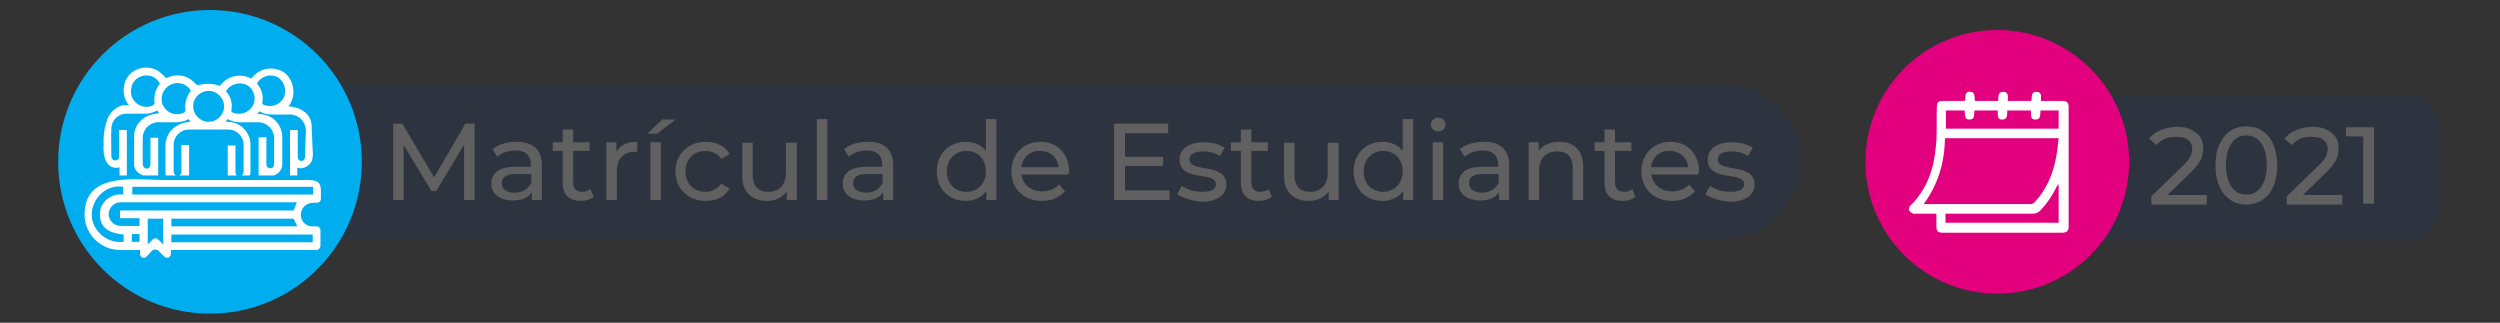 <?xml version="1.0" encoding="utf-8"?>
<!-- Generator: Adobe Illustrator 24.0.2, SVG Export Plug-In . SVG Version: 6.00 Build 0)  -->
<!DOCTYPE svg PUBLIC "-//W3C//DTD SVG 1.1//EN" "http://www.w3.org/Graphics/SVG/1.1/DTD/svg11.dtd">
<svg version="1.1" id="Capa_1" xmlns:x="http://ns.adobe.com/Extensibility/1.0/" xmlns:i="http://ns.adobe.com/AdobeIllustrator/10.0/" xmlns:graph="http://ns.adobe.com/Graphs/1.0/"
	 xmlns="http://www.w3.org/2000/svg" xmlns:xlink="http://www.w3.org/1999/xlink" x="0px" y="0px" viewBox="0 0 550 71"
	 style="enable-background:new 0 0 550 71;" xml:space="preserve">
<rect x="0" y="0" width="550" height="71" fill="#333333" stroke="none"/>
<style type="text/css">
	.st0{opacity:0.15;fill:#143F8B;enable-background:new    ;}
	.st1{fill:#00AEEF;}
	.st2{fill:#FFFFFF;}
	.st3{clip-path:url(#SVGID_2_);}
	.st4{fill:#E3007E;}
	.st5{fill:#606060;}
</style>
<path class="st0" d="M42.8,18.5h336.7c9.1,0,16.5,7.6,16.5,17l0,0c0,9.4-7.4,17-16.5,17H42.8c-9.1,0-16.5-7.6-16.5-17l0,0
	C26.3,26.1,33.7,18.5,42.8,18.5z"/>
<g>
	<g>
		<g>
			<circle class="st1" cx="46.2" cy="35.6" r="33.4"/>
			<g>
				<path class="st2" d="M68.2,44.7c0.4-0.1,0.9-0.1,1.3-0.1c0.8,0,1.1-0.3,1.1-1c0-2.8,0.3-4-3-4h-32c-6.3-0.1-17-1.7-17,7.6
					c0,3.8,2.8,7.1,6.6,7.7c1.6,0.2,3.3,0.1,4.9,0.1h0.7v0.8c0,0.5,0.3,0.9,0.8,0.9c0.3,0,0.6-0.1,0.7-0.3l1.1-1.2
					c0.4-0.4,1.1-0.4,1.5,0l1.2,1.2c0.3,0.4,0.9,0.4,1.2,0.1c0.2-0.2,0.3-0.5,0.3-0.7c0-0.3,0-0.5,0-0.8h31.5c0.2,0,0.4,0,0.5,0
					c0.5,0,0.8-0.4,0.9-0.8l0,0c0-1.2,0-2.3,0-3.5c0-0.5-0.3-0.9-0.8-0.9c0,0,0,0-0.1,0c-0.3,0-0.7,0-1,0c-1.3-0.1-2.3-1-2.4-2.3
					S66.9,45,68.2,44.7z M27.2,53.2c-2.2,0.3-4.5-0.7-5.8-2.5c-1.5-1.9-1.6-4.4-0.4-6.5c1.2-2.2,3.6-3.5,6.1-3.1v1.7
					c-1.6-0.2-3.2,0.4-4.2,1.7c-0.7,0.8-1,1.9-0.9,3c0.1,2.5,1.9,3.8,5.2,4.1V53.2z M30.7,53.2H29v-1.7h1.7V53.2z M35.9,53.8
					c-0.4-0.4-0.6-0.7-1-1c-0.3-0.4-0.8-0.5-1.2-0.2c-0.1,0.1-0.2,0.1-0.2,0.2c-0.3,0.3-0.6,0.6-1,1v-5.7h3.4V53.8z M26.4,46.3V48
					h4.3v1.7c-0.1,0-0.3,0-0.4,0h-3.8c-1.4,0-2.6-1.2-2.6-2.6s1.2-2.6,2.6-2.6l0,0h38.8l-0.7,1.8C64.6,46.3,26.4,46.3,26.4,46.3z
					 M37.7,48.1h26.9l0.8,1.7H37.7V48.1z M68.8,51.6v1.7H37.7v-1.7H68.8z M29.1,42.8v-1.7h39.8v1.7H29.1z"/>
				<g>
					<g>
						<g>
							<g>
								<g>
									<g>
										<defs>
											<rect id="SVGID_1_" x="18.6" y="9.2" width="55" height="29.4"/>
										</defs>
										<clipPath id="SVGID_2_">
											<use xlink:href="#SVGID_1_"  style="overflow:visible;"/>
										</clipPath>
										<g class="st3">
											<path class="st2" d="M68.4,26.6c-0.1-0.3-0.2-0.5-0.3-0.7c-0.8-1.6-2.8-2.4-4.6-2.5c1.7-2.3,1.3-5.6-0.9-7.4
												c-2.4-1.6-5.6-1.1-7.3,1.3c-2.4-1.3-5.4-0.6-6.9,1.6c-1.3-0.5-2.8-0.6-4.2-0.3c-0.3,0.1-0.6,0.1-0.8,0.1
												c-0.2-0.1-0.5-0.3-0.6-0.5c-1.6-1.7-4.1-2.1-6.2-1c-0.5-0.5-1-0.9-1.5-1.4c-2.2-1.6-5.4-1.1-7,1.1
												c-0.3,0.4-0.5,0.8-0.6,1.2c-0.6,1.8-0.3,3.7,0.9,5.1c-1.9-0.5-3.9,1-4.7,2.8c-0.7,1.8-1,3.8-0.9,5.8
												c-0.1,1.2,0,2.5,0.5,3.6c0.5,1.2,1.8,1.8,3,1.4v6.8c-0.1,0.7,0,1.4,0.3,2c0.5,1.3,2,1.9,3.3,1.3c0.5-0.2,0.9-0.5,1.1-0.9
												c0.8-1.2,0.4-2.8,0.4-4.3c0-0.7,0.4-1.5,1-1.4s0.8,0.9,0.8,1.5l-0.1,3.1c-0.1,0.9,0.1,1.8,0.4,2.6
												c0.8,1.2,2.5,1.5,3.7,0.7c0.3-0.2,0.5-0.4,0.7-0.7c0.8-1.3,0.3-2.9,0.4-4.3c0-0.6,0.3-1.3,0.9-1.3c0.6,0,0.9,0.9,0.9,1.6
												v3.1c-0.1,0.9,0.1,1.9,0.5,2.7c0.8,1.2,2.4,1.5,3.6,0.6c0.2-0.1,0.3-0.3,0.5-0.4c1-1.3,0.5-3.1,0.6-4.6
												c0-0.5,0.2-1,0.6-1.2c0.7-0.2,1.1,0.8,1.1,1.5c0,1.5-0.4,3,0.5,4.3c0.9,1.1,2.5,1.4,3.6,0.5c0.1-0.1,0.3-0.2,0.4-0.4
												c0.6-1,0.8-2.2,0.7-3.3l-0.1-2.5c-0.1-0.4,0-0.9,0.2-1.3s0.7-0.6,1.1-0.4c0.2,0.2,0.4,0.5,0.4,0.8c0.3,1.7-0.4,3.7,0.7,5
												c0.9,1.1,2.5,1.2,3.6,0.3c0.1-0.1,0.1-0.1,0.2-0.2c0.7-1,0.9-2.2,0.8-3.4l-0.5-2.4c0-0.8,0.3-1.8,1-1.7
												c0.5,0.1,0.7,0.7,0.7,1.2c0.1,1.6-0.4,3.4,0.6,4.7c0.9,1.1,2.6,1.2,3.6,0.2c0.1-0.1,0.2-0.2,0.3-0.3
												c0.5-0.9,0.7-1.9,0.6-3v-6.4c1.3,0.4,2.6-0.3,3.2-1.5c0.2-0.7,0.3-1.4,0.2-2.1l-0.2-4.4C68.6,28.1,68.6,27.4,68.4,26.6z
												 M61.1,17c1.6,1,2.1,3.1,1.2,4.7c-0.9,1.4-2.6,2-4.2,1.4c-0.2-0.1-0.4-0.2-0.4-0.5c0.3-1.4-0.1-2.9-1-4l-0.2-0.2
												C57.4,16.8,59.4,16.1,61.1,17z M54.3,18.7c1.6,0.9,2.2,3,1.3,4.6c-0.9,1.5-2.7,2.1-4.3,1.5c-0.2-0.1-0.5-0.2-0.4-0.5
												c0.3-1.5-0.1-3.1-1.2-4.2C50.6,18.5,52.7,17.9,54.3,18.7z M45.9,20c1.9,0,3.4,1.6,3.4,3.4c0,1.9-1.6,3.4-3.4,3.4
												c-1.9,0-3.4-1.6-3.4-3.4C42.5,21.5,44,20,45.9,20z M37.8,18.5c1.6-0.6,3.4,0,4.2,1.5c-1,1.2-1.4,2.7-1.2,4.3
												c0,0.1-0.2,0.4-0.4,0.5c-1.7,0.8-3.7,0.1-4.5-1.6c0,0,0-0.1-0.1-0.1c-0.7-1.7,0.1-3.7,1.8-4.5
												C37.7,18.6,37.8,18.6,37.8,18.5z M28.9,19.3c0.2-1.3,1.2-2.3,2.5-2.6c1.5-0.4,3.1,0.3,3.8,1.7c-1,1.2-1.4,2.7-1.2,4.3
												c0,0.1-0.2,0.4-0.4,0.5c-1.7,0.8-3.7,0-4.5-1.7C28.8,20.8,28.7,20,28.9,19.3L28.9,19.3z M30.8,39.2
												c-0.7,0.4-1.2,1.2-1.2,2.1c0,1.1,0,2.1,0,3.2c0,0.7-0.3,1.1-0.9,1.1s-0.8-0.4-0.8-1.1V28.6h-1.7v5.5c0,0.1,0,0.3,0,0.4
												c0,0.5-0.4,0.8-0.8,0.8c-0.5,0-0.8-0.3-0.9-0.8c0,0,0,0,0-0.1c0-2.1-0.1-4.2,0-6.3c0.1-1.7,1.6-3.1,3.3-3.1
												c1.3,0,2.5,0,3.7,0c1.1,0.1,2.2-0.2,3.1-0.7l0.4,0.6c-0.6,0.1-1.1,0.2-1.7,0.3c-2.2,0.6-3.8,2.5-3.8,4.8c0,2,0,3.9,0,5.9
												c-0.1,1.2,0.7,2.2,1.8,2.6l0.2,0.1C31.4,38.9,31.1,39,30.8,39.2z M38.1,40.7c-1,0.4-1.7,1.3-1.6,2.4c0,1.1,0,2.1,0,3.2
												c0,0.7-0.3,1.1-0.9,1.1c-0.6,0-0.8-0.4-0.8-1.1c0-5.1,0-10.2,0-15.3v-0.7h-1.7V36c0,0.7-0.3,1.1-0.8,1.1
												s-0.9-0.4-0.9-1.1c0-1.9,0-3.8,0-5.6c0-1.9,1.4-3.4,3.3-3.5h0.1c1,0,2,0,3,0c1.3,0.1,2.6-0.1,3.7-0.7l0.4,0.6
												c-0.6,0.1-1.2,0.1-1.7,0.3c-2.2,0.6-3.7,2.5-3.8,4.7c0,2.1,0,4.1,0,6.2c0,1.2,0.9,2.3,2.1,2.5L38.1,40.7z M52.6,38.8
												c-0.5,0-0.8-0.4-0.8-1c0-1.7,0-3.5,0-5.2V32h-1.7v16c0,0.6-0.3,1-0.8,1s-0.9-0.4-0.9-0.8c0-0.1,0-0.1,0-0.2
												c0-1.1,0-2.2,0-3.3c0-1.4-1.1-2.5-2.6-2.5c-1.4,0-2.5,1.1-2.5,2.5c0,1.1,0,2.2,0,3.3c0,0.7-0.3,1.1-0.8,1.1
												s-0.9-0.5-0.9-1.2c0-5.1,0-10.2,0-15.3v-0.7h-1.7v5.8c0.1,0.5-0.3,0.9-0.7,1h-0.1c-0.5,0-0.9-0.4-0.9-1c0-2,0-4,0-5.9
												c0-1.8,1.5-3.3,3.4-3.3c2.9,0,5.8,0,8.6,0c1.9,0,3.4,1.5,3.4,3.4c0,2,0,3.9,0,5.9C53.5,38.4,53.2,38.8,52.6,38.8z
												 M58.6,36c0-1.7,0-3.5,0-5.2v-0.6h-1.7v15.6c0,0.1,0,0.3,0,0.4c0.1,0.5-0.3,0.9-0.8,1H56c-0.5,0-0.9-0.4-0.9-0.9
												c0,0,0,0,0-0.1c0-0.9,0-1.9,0-2.8c0.2-1.4-0.7-2.7-2.1-3c1.4-0.3,2.3-1.7,2.1-3.1c0-1.7,0-3.4,0-5.1
												c0.2-2.8-2-5.3-4.8-5.4c-0.2,0-0.3,0-0.5,0h-0.2l0.5-0.6c1.1,0.6,2.4,0.8,3.7,0.7c1,0,2,0,3,0c1.9,0,3.4,1.5,3.5,3.3v0.1
												c0,1.9,0,3.8,0,5.7c0,0.7-0.3,1.1-0.9,1S58.6,36.7,58.6,36z M67.1,34.4c0,0.6-0.3,1-0.8,1s-0.8-0.4-0.8-1
												c0-1.7,0-3.4,0-5.2v-0.6h-1.7v15.6c0,0.2,0,0.3,0,0.5c0,0.5-0.4,0.9-0.8,0.9c-0.5,0-0.9-0.3-0.9-0.8c0,0,0,0,0-0.1
												c0-1,0-2,0-3c0.2-1.4-0.7-2.6-2.1-3l0.5-0.2c0.9-0.4,1.6-1.3,1.6-2.3c0-2.1,0-4.2,0-6.2c-0.1-2.7-2.2-4.8-4.9-4.9h-0.6
												l0.5-0.6c1.3,0.8,2.7,0.7,4.1,0.7c0.9,0,1.8,0,2.7,0c1.8,0,3.3,1.5,3.4,3.4C67.2,30.4,67.2,32.4,67.1,34.4z"/>
										</g>
									</g>
								</g>
							</g>
						</g>
					</g>
				</g>
			</g>
		</g>
	</g>
	<g>
		<path class="st0" d="M455.6,20.9h76.2c3,0,5.4,6.9,5.4,15.5v1c0,8.5-2.4,15.5-5.4,15.5h-76.2c-3,0-5.4-6.9-5.4-15.5v-1
			C450.3,27.8,452.7,20.9,455.6,20.9z"/>
		<circle class="st4" cx="439.4" cy="35.6" r="29"/>
		<g>
			<g>
				<path class="st2" d="M426,47c-1.5,0-3,0-4.4,0c-0.3,0-0.5,0.1-0.7,0c-0.3-0.2-0.8-0.4-0.9-0.7s0-0.9,0.3-1.1
					c3.7-3.6,5.2-8.2,5.6-13.1c0.3-2.8,0.1-5.6,0.2-8.5c0-1.1,0.3-1.4,1.4-1.4c1.5,0,3.1,0,4.6,0c0,0,0.1,0,0.2-0.1
					c0.2-0.7-0.2-2,1.1-1.9c1.3,0,0.9,1.2,1.1,2c1.7,0,3.4,0,5.1,0c0.1-0.8-0.2-2,1.1-2c1.3,0,1,1.1,1,2c1.7,0,3.4,0,5.2,0
					c0.2-0.8-0.2-2.1,1.2-2c1.2,0.1,0.9,1.1,0.9,2c0.2,0,0.5,0,0.7,0c1.4,0,2.8,0,4.1,0c0.9,0,1.3,0.4,1.3,1.3c0,8.8,0,17.6,0,26.4
					c0,0.9-0.4,1.3-1.5,1.3c-7.2,0-14.3,0-21.5,0c-1.5,0-3.1,0-4.6,0c-1.2,0-1.5-0.3-1.5-1.5C426,48.8,426,47.9,426,47z M423.2,44.9
					c0.3,0,0.5,0,0.7,0c7.6,0,15.2,0,22.8,0c0.4,0,0.8-0.2,1-0.5c2.5-2.7,3.9-6,4.6-9.6c0.3-1.4,0.4-2.9,0.6-4.4c-8.4,0-16.7,0-25,0
					C427.8,35.7,426.4,40.6,423.2,44.9z M441.6,24.3c-0.1,0.8,0.2,1.9-1,2c-1.4,0.1-1-1.2-1.1-2c-1.7,0-3.4,0-5.1,0
					c-0.2,0.8,0.2,1.9-1,2c-1.4,0.1-1-1.2-1.2-2c-1.4,0-2.7,0-4.1,0c0,1.4,0,2.7,0,4c8.3,0,16.6,0,24.8,0c0-1.4,0-2.7,0-4
					c-1.4,0-2.7,0-4,0c-0.1,0.8,0.2,2-1.1,2c-1.3,0-0.9-1.2-1-2C445,24.3,443.3,24.3,441.6,24.3z M452.9,40.5L452.9,40.5
					c-0.2,0.2-0.3,0.4-0.4,0.5c-0.9,1.9-2.1,3.7-3.6,5.3c-0.5,0.5-1,0.7-1.7,0.7c-6.1,0-12.2,0-18.3,0c-0.3,0-0.6,0-0.9,0
					c0,0.7,0,1.4,0,2c8.3,0,16.6,0,24.9,0C452.9,46.1,452.9,43.3,452.9,40.5z"/>
			</g>
		</g>
		<g>
			<path class="st5" d="M473.3,44.8v-1.6l6.8-6.6c0.6-0.6,1.1-1.1,1.4-1.5s0.5-0.8,0.6-1.2s0.2-0.7,0.2-1.1c0-0.9-0.3-1.5-0.9-2
				s-1.5-0.7-2.7-0.7c-0.9,0-1.7,0.1-2.4,0.4c-0.7,0.3-1.3,0.8-1.9,1.4l-1.6-1.4c0.6-0.8,1.5-1.4,2.6-1.9c1.1-0.4,2.3-0.7,3.6-0.7
				c1.2,0,2.2,0.2,3,0.6s1.5,0.9,2,1.6s0.7,1.5,0.7,2.5c0,0.5-0.1,1.1-0.2,1.6s-0.4,1.1-0.8,1.7c-0.4,0.6-1,1.3-1.7,2l-6.1,5.9
				l-0.6-0.9h10.2V45h-12.2V44.8z"/>
			<path class="st5" d="M494.2,45c-1.3,0-2.5-0.3-3.5-1s-1.8-1.6-2.4-2.9c-0.6-1.3-0.9-2.8-0.9-4.7c0-1.8,0.3-3.4,0.9-4.7
				s1.4-2.3,2.4-2.9c1-0.7,2.2-1,3.5-1s2.5,0.3,3.5,1s1.9,1.6,2.4,2.9s0.9,2.8,0.9,4.7c0,1.8-0.3,3.4-0.9,4.7s-1.4,2.3-2.4,2.9
				C496.7,44.6,495.5,45,494.2,45z M494.2,42.8c0.9,0,1.7-0.2,2.3-0.7c0.7-0.5,1.2-1.2,1.6-2.2s0.6-2.2,0.6-3.6
				c0-1.4-0.2-2.6-0.6-3.6s-0.9-1.7-1.6-2.2s-1.4-0.7-2.3-0.7s-1.7,0.2-2.3,0.7c-0.7,0.5-1.2,1.2-1.6,2.2s-0.6,2.2-0.6,3.6
				c0,1.4,0.2,2.6,0.6,3.6s0.9,1.7,1.6,2.2C492.5,42.6,493.3,42.8,494.2,42.8z"/>
			<path class="st5" d="M503.1,44.8v-1.6l6.8-6.6c0.6-0.6,1.1-1.1,1.4-1.5s0.5-0.8,0.6-1.2s0.2-0.7,0.2-1.1c0-0.9-0.3-1.5-0.9-2
				s-1.5-0.7-2.7-0.7c-0.9,0-1.7,0.1-2.4,0.4c-0.7,0.3-1.3,0.8-1.9,1.4l-1.6-1.4c0.6-0.8,1.5-1.4,2.6-1.9c1.1-0.4,2.3-0.7,3.6-0.7
				c1.2,0,2.2,0.2,3,0.6s1.5,0.9,2,1.6s0.7,1.5,0.7,2.5c0,0.5-0.1,1.1-0.2,1.6c-0.1,0.5-0.4,1.1-0.8,1.7c-0.4,0.6-1,1.3-1.7,2
				l-6.1,5.9l-0.6-0.9h10.2V45h-12.2V44.8z"/>
			<path class="st5" d="M519.9,44.8V28.9l1,1.1h-4.8v-2h6.2v16.8H519.9z"/>
		</g>
	</g>
	<g>
		<path class="st5" d="M102.1,44l0-12.2L96,42h-1.1l-6.1-10.1V44h-2.3V27.2h2l7,11.8l6.9-11.8h2l0,16.8H102.1z"/>
		<path class="st5" d="M119.2,36.3V44H117v-1.7c-0.8,1.2-2.2,1.8-4.2,1.8c-2.9,0-4.7-1.5-4.7-3.7c0-2,1.3-3.7,5.1-3.7h3.6v-0.5
			c0-1.9-1.1-3.1-3.4-3.1c-1.5,0-3,0.5-4,1.4l-1-1.7c1.3-1.1,3.2-1.6,5.3-1.6C117.2,31.2,119.2,32.9,119.2,36.3z M116.9,40.1v-1.8
			h-3.6c-2.3,0-2.9,0.9-2.9,2c0,1.3,1.1,2.1,2.8,2.1C114.9,42.4,116.3,41.6,116.9,40.1z"/>
		<path class="st5" d="M130.6,43.3c-0.7,0.6-1.8,0.9-2.8,0.9c-2.6,0-4-1.4-4-4v-7h-2.2v-1.9h2.2v-2.8h2.3v2.8h3.6v1.9h-3.6v6.9
			c0,1.4,0.7,2.1,2,2.1c0.7,0,1.3-0.2,1.8-0.6L130.6,43.3z"/>
		<path class="st5" d="M140.2,31.2v2.2c-0.2,0-0.4,0-0.5,0c-2.5,0-4,1.5-4,4.3V44h-2.3V31.3h2.2v2.1C136.4,31.9,138,31.2,140.2,31.2
			z"/>
		<path class="st5" d="M145.7,26.3h2.9l-4,3.1h-2.2L145.7,26.3z M143.1,31.3h2.3V44h-2.3V31.3z"/>
		<path class="st5" d="M148.6,37.7c0-3.8,2.8-6.5,6.7-6.5c2.3,0,4.2,0.9,5.2,2.7l-1.8,1.1c-0.8-1.2-2.1-1.8-3.5-1.8
			c-2.5,0-4.4,1.8-4.4,4.5c0,2.8,1.9,4.5,4.4,4.5c1.4,0,2.6-0.6,3.5-1.8l1.8,1.1c-1,1.8-2.9,2.7-5.2,2.7
			C151.4,44.2,148.6,41.5,148.6,37.7z"/>
		<path class="st5" d="M175.3,31.3V44h-2.2v-1.9c-0.9,1.3-2.5,2.1-4.3,2.1c-3.3,0-5.5-1.8-5.5-5.5v-7.3h2.3v7.1
			c0,2.5,1.2,3.7,3.4,3.7c2.4,0,3.9-1.5,3.9-4.2v-6.6H175.3z"/>
		<path class="st5" d="M179.7,26.2h2.3V44h-2.3V26.2z"/>
		<path class="st5" d="M196.5,36.3V44h-2.2v-1.7c-0.8,1.2-2.2,1.8-4.2,1.8c-2.9,0-4.7-1.5-4.7-3.7c0-2,1.3-3.7,5.1-3.7h3.6v-0.5
			c0-1.9-1.1-3.1-3.4-3.1c-1.5,0-3,0.5-4,1.4l-1-1.7c1.3-1.1,3.2-1.6,5.3-1.6C194.5,31.2,196.5,32.9,196.5,36.3z M194.2,40.1v-1.8
			h-3.6c-2.3,0-2.9,0.9-2.9,2c0,1.3,1.1,2.1,2.8,2.1C192.2,42.4,193.6,41.6,194.2,40.1z"/>
		<path class="st5" d="M219.2,26.2V44H217v-2c-1,1.4-2.7,2.2-4.5,2.2c-3.7,0-6.4-2.6-6.4-6.5c0-3.9,2.7-6.5,6.4-6.5
			c1.8,0,3.4,0.7,4.4,2v-7H219.2z M216.9,37.7c0-2.7-1.8-4.5-4.3-4.5c-2.4,0-4.3,1.8-4.3,4.5c0,2.7,1.8,4.5,4.3,4.5
			C215.1,42.2,216.9,40.4,216.9,37.7z"/>
		<path class="st5" d="M235,38.4h-10.3c0.3,2.2,2.1,3.7,4.6,3.7c1.5,0,2.7-0.5,3.7-1.5l1.3,1.5c-1.2,1.3-2.9,2.1-5,2.1
			c-4.1,0-6.8-2.7-6.8-6.5c0-3.8,2.7-6.5,6.4-6.5c3.7,0,6.3,2.6,6.3,6.6C235.1,37.9,235.1,38.2,235,38.4z M224.7,36.8h8.2
			c-0.2-2.1-1.8-3.6-4.1-3.6C226.6,33.1,225,34.6,224.7,36.8z"/>
		<path class="st5" d="M257.3,41.9V44h-12.2V27.2h11.9v2.1h-9.5v5.2h8.4v2h-8.4v5.4H257.3z"/>
		<path class="st5" d="M259,42.7l1-1.8c1.1,0.8,2.8,1.3,4.5,1.3c2.1,0,3-0.6,3-1.7c0-2.9-8-0.4-8-5.4c0-2.3,2-3.8,5.3-3.8
			c1.7,0,3.5,0.4,4.6,1.2l-1,1.8c-1.2-0.7-2.4-1-3.7-1c-2,0-3,0.7-3,1.8c0,3,8.1,0.6,8.1,5.5c0,2.3-2.1,3.8-5.5,3.8
			C262.2,44.2,260.1,43.5,259,42.7z"/>
		<path class="st5" d="M279.8,43.3c-0.7,0.6-1.8,0.9-2.8,0.9c-2.6,0-4-1.4-4-4v-7h-2.2v-1.9h2.2v-2.8h2.3v2.8h3.6v1.9h-3.6v6.9
			c0,1.4,0.7,2.1,2,2.1c0.7,0,1.3-0.2,1.8-0.6L279.8,43.3z"/>
		<path class="st5" d="M294.5,31.3V44h-2.2v-1.9c-0.9,1.3-2.5,2.1-4.3,2.1c-3.3,0-5.5-1.8-5.5-5.5v-7.3h2.3v7.1
			c0,2.5,1.2,3.7,3.4,3.7c2.4,0,3.9-1.5,3.9-4.2v-6.6H294.5z"/>
		<path class="st5" d="M310.9,26.2V44h-2.2v-2c-1,1.4-2.7,2.2-4.5,2.2c-3.7,0-6.4-2.6-6.4-6.5c0-3.9,2.7-6.5,6.4-6.5
			c1.8,0,3.4,0.7,4.4,2v-7H310.9z M308.6,37.7c0-2.7-1.8-4.5-4.3-4.5c-2.4,0-4.3,1.8-4.3,4.5c0,2.7,1.8,4.5,4.3,4.5
			C306.7,42.2,308.6,40.4,308.6,37.7z"/>
		<path class="st5" d="M314.8,27.4c0-0.8,0.7-1.5,1.6-1.5c0.9,0,1.6,0.6,1.6,1.5c0,0.9-0.6,1.5-1.6,1.5
			C315.5,28.9,314.8,28.2,314.8,27.4z M315.2,31.3h2.3V44h-2.3V31.3z"/>
		<path class="st5" d="M332,36.3V44h-2.2v-1.7c-0.8,1.2-2.2,1.8-4.2,1.8c-2.9,0-4.7-1.5-4.7-3.7c0-2,1.3-3.7,5.1-3.7h3.6v-0.5
			c0-1.9-1.1-3.1-3.4-3.1c-1.5,0-3,0.5-4,1.4l-1-1.7c1.3-1.1,3.2-1.6,5.3-1.6C330,31.2,332,32.9,332,36.3z M329.7,40.1v-1.8h-3.6
			c-2.3,0-2.9,0.9-2.9,2c0,1.3,1.1,2.1,2.8,2.1C327.7,42.4,329.1,41.6,329.7,40.1z"/>
		<path class="st5" d="M348.3,36.7V44H346V37c0-2.5-1.2-3.7-3.4-3.7c-2.4,0-4,1.5-4,4.2V44h-2.3V31.3h2.2v1.9c0.9-1.3,2.6-2,4.6-2
			C346.2,31.2,348.3,33,348.3,36.7z"/>
		<path class="st5" d="M359.8,43.3c-0.7,0.6-1.8,0.9-2.8,0.9c-2.6,0-4-1.4-4-4v-7h-2.2v-1.9h2.2v-2.8h2.3v2.8h3.6v1.9h-3.6v6.9
			c0,1.4,0.7,2.1,2,2.1c0.7,0,1.3-0.2,1.8-0.6L359.8,43.3z"/>
		<path class="st5" d="M373.6,38.4h-10.3c0.3,2.2,2.1,3.7,4.6,3.7c1.5,0,2.7-0.5,3.7-1.5l1.3,1.5c-1.2,1.3-2.9,2.1-5,2.1
			c-4.1,0-6.8-2.7-6.8-6.5c0-3.8,2.7-6.5,6.4-6.5c3.7,0,6.3,2.6,6.3,6.6C373.6,37.9,373.6,38.2,373.6,38.4z M363.2,36.8h8.2
			c-0.2-2.1-1.8-3.6-4.1-3.6C365.1,33.1,363.5,34.6,363.2,36.8z"/>
		<path class="st5" d="M375.2,42.7l1-1.8c1.1,0.8,2.8,1.3,4.5,1.3c2.1,0,3-0.6,3-1.7c0-2.9-8-0.4-8-5.4c0-2.3,2-3.8,5.3-3.8
			c1.7,0,3.5,0.4,4.6,1.2l-1,1.8c-1.2-0.7-2.4-1-3.7-1c-2,0-3,0.7-3,1.8c0,3,8.1,0.6,8.1,5.5c0,2.3-2.1,3.8-5.5,3.8
			C378.3,44.2,376.2,43.5,375.2,42.7z"/>
	</g>
</g>
</svg>
